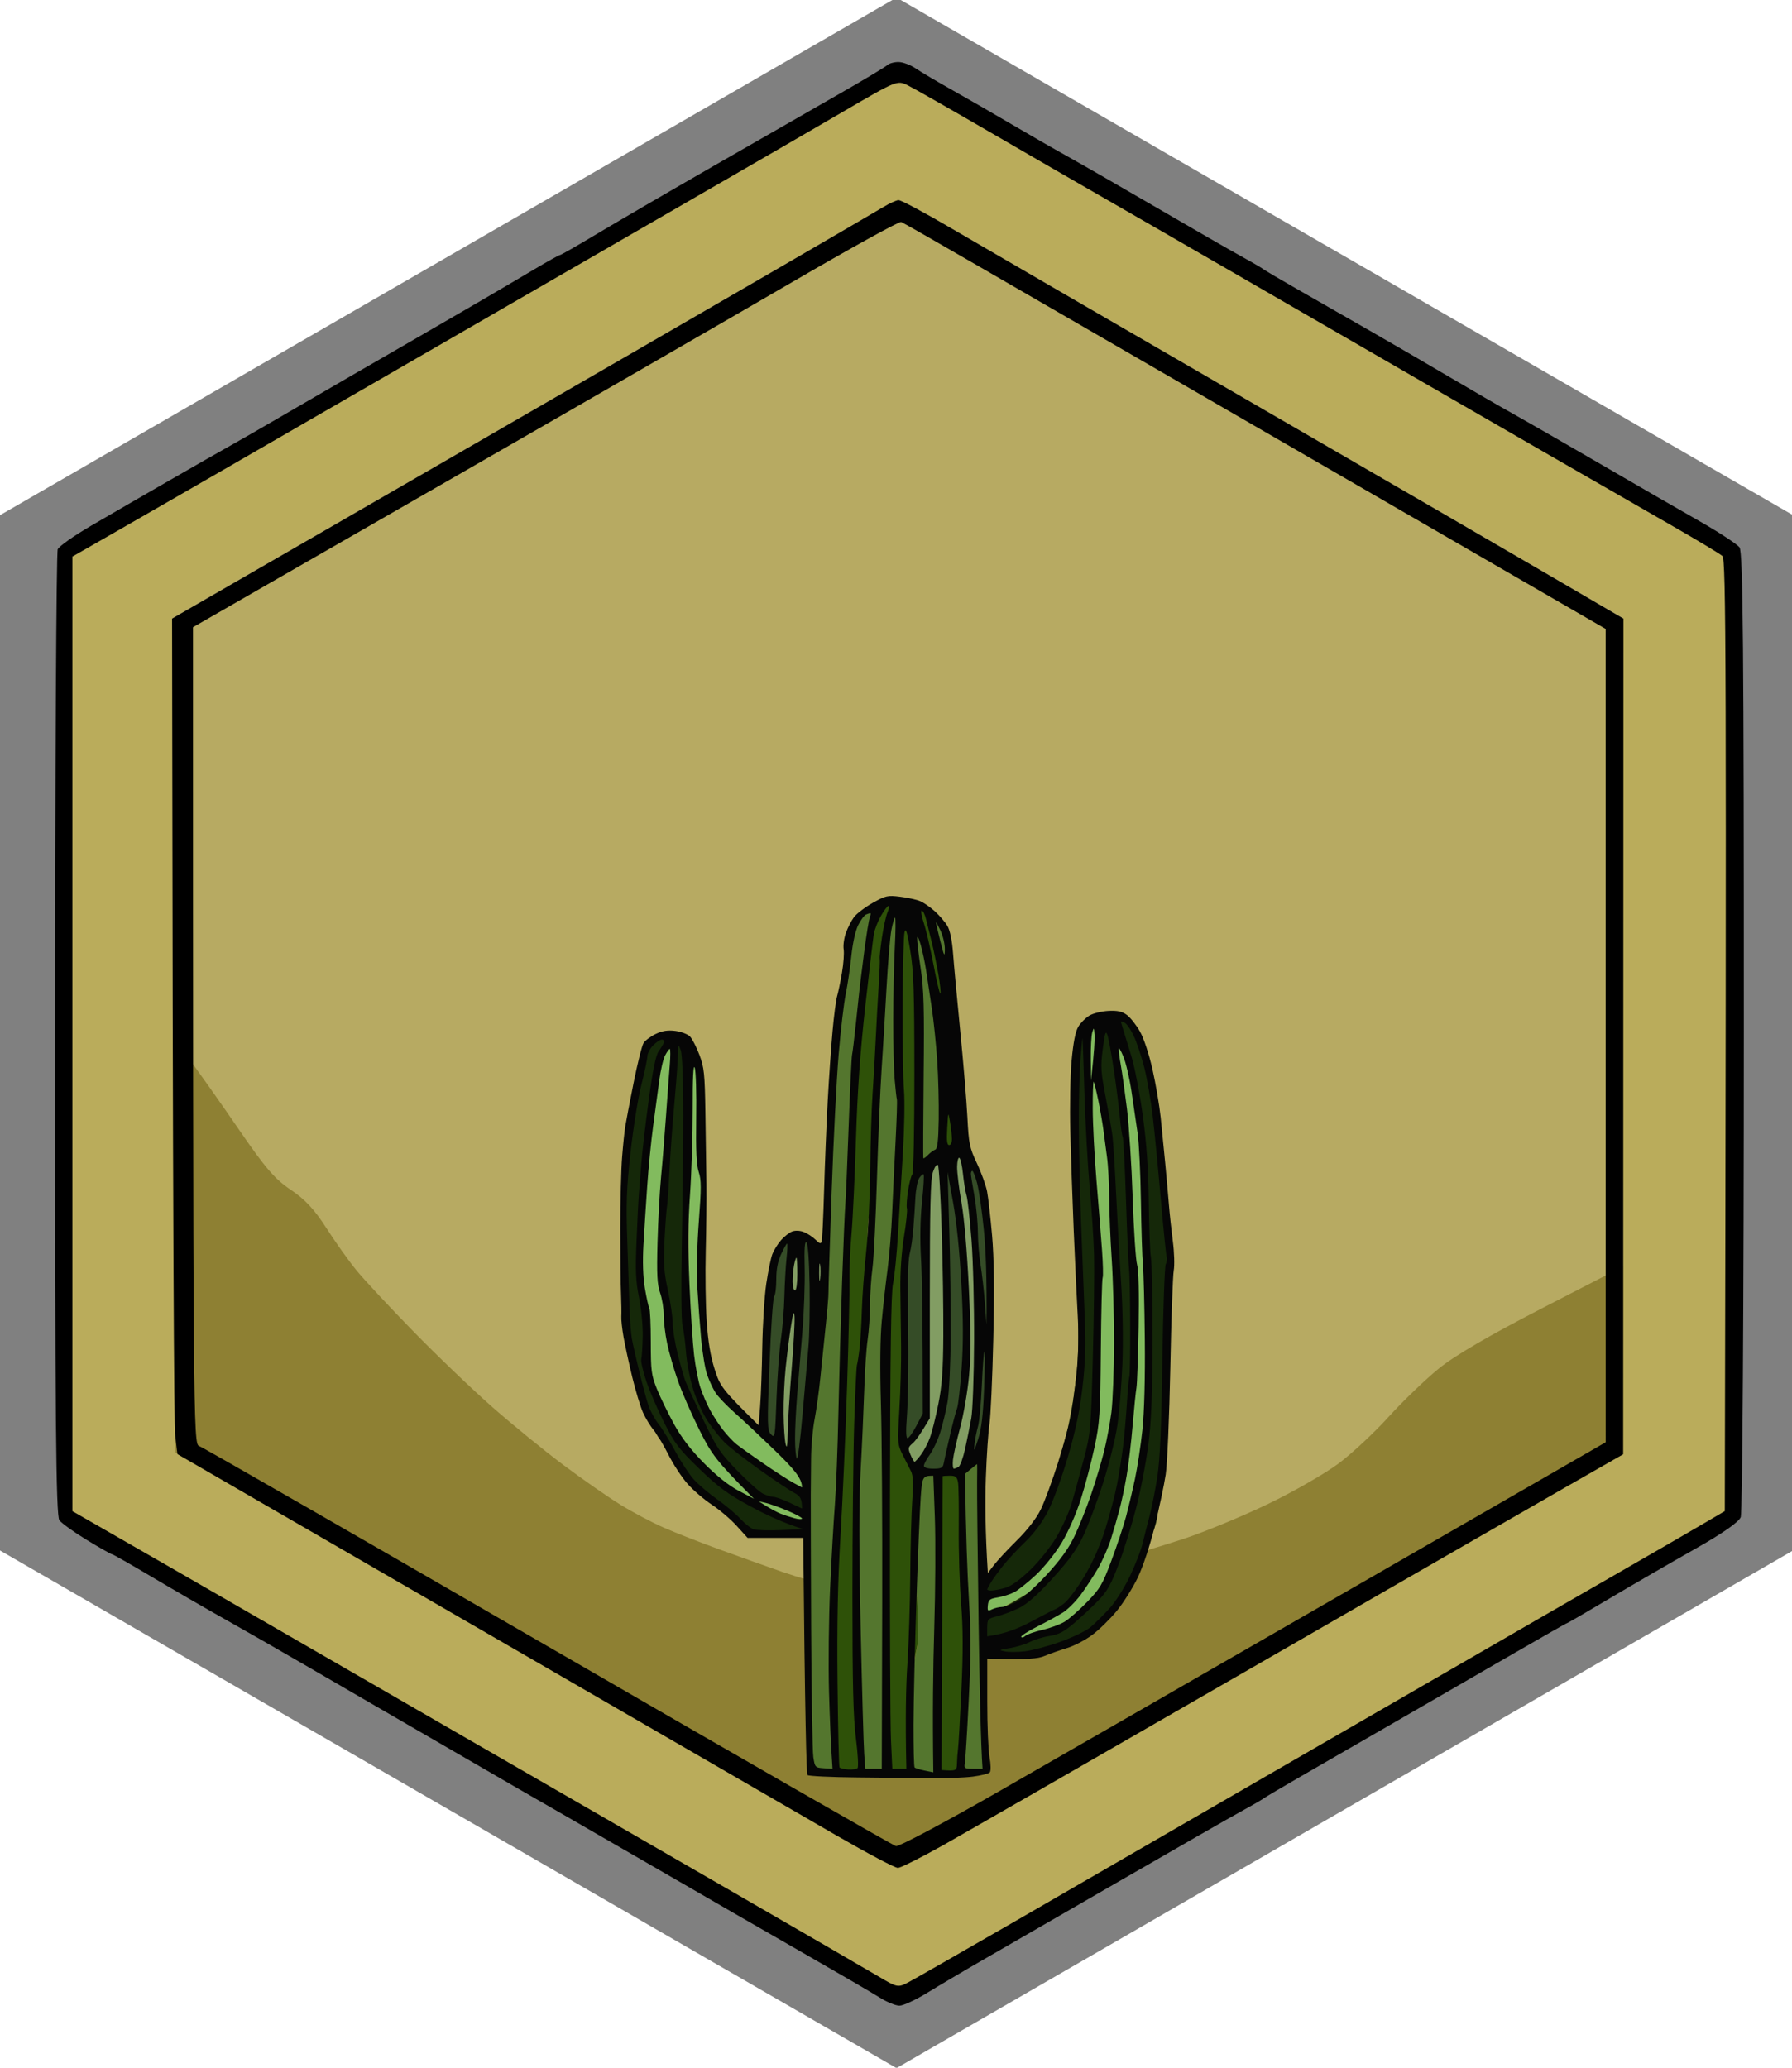 <svg xmlns="http://www.w3.org/2000/svg" viewBox="0 0 520 600" width="520" height="600">
	<style>
		tspan { white-space:pre }
		.shp0 { fill: #808080 } 
		.shp1 { fill: #000000 } 
		.shp2 { fill: #baac5b } 
		.shp3 { fill: #8e8033 } 
		.shp4 { fill: #b7aa62 } 
		.shp5 { fill: #152809 } 
		.shp6 { fill: #2e5108 } 
		.shp7 { fill: #54762e } 
		.shp8 { fill: #82bb5e } 
		.shp9 { fill: #354c27 } 
		.shp10 { fill: #829d63 } 
		.shp11 { fill: #060606 } 
	</style>
	<path id="Background" class="shp0" d="M260.16 -0.7L520.31 149.5L520.31 449.91L260.16 600.11L0 449.91L0 149.5L260.16 -0.7Z" />
	<g id="Layer 1">
		<path id="Path 0" class="shp1" d="M257.45 18.92C256.93 19.42 250.65 23.18 243.5 27.27C236.35 31.36 219.92 40.78 207 48.2C194.07 55.63 178.89 64.47 173.25 67.85C167.61 71.23 162.77 74 162.5 74C162.22 74 158.74 75.94 154.75 78.32C150.76 80.7 143 85.26 137.5 88.45C132 91.64 124.57 95.95 121 98.02C117.42 100.09 108.87 105.02 102 108.99C95.12 112.96 85.45 118.58 80.5 121.47C75.55 124.36 69.47 127.85 67 129.23C64.52 130.6 56.42 135.23 49 139.5C41.57 143.78 31.45 149.63 26.5 152.52C21.55 155.4 17.16 158.49 16.75 159.38C16.34 160.27 15.99 223.66 15.98 300.25C15.97 411.13 16.22 439.84 17.23 441.15C17.93 442.05 21.54 444.64 25.25 446.9C28.96 449.15 32.22 451 32.5 451C32.77 451 38.06 454.01 44.25 457.69C50.44 461.37 60 466.9 65.5 469.99C71 473.08 81.35 479 88.5 483.16C95.65 487.32 105.89 493.26 111.25 496.36C116.61 499.46 125.39 504.55 130.75 507.66C136.11 510.77 144.77 515.79 150 518.81C155.22 521.83 160.85 525.07 162.5 526C164.15 526.93 176.97 534.33 191 542.45C205.02 550.57 224.37 561.73 234 567.24C243.62 572.75 253.19 578.33 255.25 579.63C257.31 580.93 259.9 582 261 582C262.1 582 265.81 580.27 269.25 578.15C272.69 576.04 280.22 571.58 286 568.26C291.77 564.94 309.55 554.68 325.5 545.47C341.45 536.25 356.97 527.36 360 525.71C363.02 524.06 365.95 522.37 366.5 521.96C367.05 521.55 372 518.62 377.5 515.45C383 512.28 395.82 504.88 406 499C416.17 493.13 431.25 484.42 439.5 479.64C447.75 474.86 454.61 470.96 454.75 470.98C454.89 470.99 460.51 467.72 467.25 463.72C473.99 459.72 485.06 453.31 491.86 449.47C499.75 445.02 504.54 441.69 505.11 440.25C505.62 438.97 506.01 378.35 506.02 299.25C506.03 188.78 505.78 160.16 504.77 158.83C504.07 157.91 499 154.58 493.5 151.43C488 148.27 482.15 144.92 480.5 143.97C478.85 143.02 470.3 138.07 461.5 132.96C452.7 127.85 442.57 122.03 439 120.04C435.42 118.05 427.1 113.23 420.5 109.34C413.9 105.45 403.55 99.43 397.5 95.97C391.45 92.5 382.22 87.23 377 84.24C371.77 81.26 367.05 78.47 366.5 78.05C365.95 77.63 363.02 75.93 360 74.27C356.97 72.62 346.17 66.4 336 60.47C325.82 54.54 314.12 47.81 310 45.51C305.87 43.22 298.45 38.96 293.5 36.04C288.55 33.12 280.9 28.71 276.5 26.24C272.1 23.78 267.26 20.91 265.75 19.88C264.24 18.85 261.96 18 260.7 18C259.43 18 257.97 18.41 257.45 18.92Z" />
		<path id="Path 1" class="shp2" d="M244.92 32.25C236.44 37.2 219.15 47.22 206.5 54.51C193.85 61.81 176.52 71.82 168 76.75C159.47 81.69 140.57 92.6 126 101.01C111.42 109.42 88.25 122.81 74.5 130.75C60.75 138.7 43.09 148.87 35.26 153.35L21.02 161.5L21.02 438.5C43.09 451.15 60.75 461.32 74.5 469.26C88.25 477.2 111.42 490.58 126 498.99C140.57 507.4 156.77 516.75 162 519.76C167.22 522.78 189.05 535.38 210.5 547.76C231.95 560.15 251.97 571.75 255 573.56C260.3 576.72 260.61 576.78 263.5 575.26C265.15 574.4 279.32 566.29 295 557.25C310.67 548.2 329.12 537.53 336 533.54C342.87 529.55 362 518.5 378.5 508.98C395 499.47 417.95 486.21 429.5 479.53C441.05 472.84 458.6 462.72 468.5 457.04C478.4 451.35 489.65 444.85 493.5 442.59L500.5 438.48C501.04 188.4 500.85 162.28 499.8 161.34C499.08 160.7 492.65 156.83 485.5 152.73C478.35 148.64 462.15 139.32 449.5 132.02C436.85 124.72 420.87 115.5 414 111.53C407.12 107.56 385.3 94.94 365.5 83.5C345.7 72.05 324.77 59.98 319 56.68C313.22 53.38 299.05 45.19 287.5 38.48C275.95 31.77 265.11 25.59 263.42 24.76C260.36 23.26 260.24 23.3 244.92 32.25Z" />
	</g>
	<path id="Path 0" class="shp3" d="M250 63.95C244.77 67.1 228.8 76.44 214.5 84.69C200.2 92.94 172.52 108.93 153 120.21C133.47 131.5 102.44 149.38 84.02 159.96L50.55 179.18L50.95 421.5C72.3 433.82 98.3 448.83 122.5 462.79C146.7 476.76 170.55 490.56 175.5 493.47C180.45 496.37 196.65 505.73 211.5 514.26C226.35 522.79 243.22 532.52 249 535.89C254.77 539.25 260.17 541.99 261 541.98C261.82 541.97 277.35 533.35 295.5 522.83C313.65 512.32 341.55 496.18 357.5 486.97C373.45 477.76 399.55 462.7 415.5 453.5C431.45 444.3 450.46 433.33 457.74 429.13L470.97 421.5L471.09 179.5C421.81 150.9 389.27 132.07 367 119.2C344.72 106.33 322.45 93.44 317.5 90.55C312.55 87.66 300.17 80.54 290 74.72C279.82 68.91 269.25 62.75 266.5 61.04C263.75 59.33 261.05 57.99 260.5 58.07C259.95 58.14 255.22 60.79 250 63.95Z" />
	<path id="Path 0" class="shp4" d="M230 75.11C213.78 84.53 170.8 109.35 134.5 130.26C98.2 151.17 64.34 170.69 59.25 173.64L50 179L49.99 300.5C57.92 311.35 64.4 320.57 69.49 328C77.02 338.97 79.81 342.2 84.38 345.25C88.46 347.98 91.27 350.98 94.64 356.25C97.19 360.24 101.1 365.75 103.34 368.5C105.57 371.25 113.05 379.28 119.95 386.34C126.85 393.41 137.22 403.34 143 408.41C148.78 413.48 158 421 163.5 425.11C169 429.23 176.43 434.4 180 436.6C183.57 438.8 189.2 441.79 192.5 443.23C195.8 444.68 203 447.51 208.5 449.51C214 451.51 222.32 454.48 227 456.12C231.68 457.75 238.43 459.71 242 460.46C245.57 461.22 252.78 462.15 258 462.53C263.23 462.91 270.31 463.85 273.75 464.61C278.21 465.6 281.36 465.74 284.75 465.08C287.36 464.58 294.34 462.33 300.25 460.08C306.16 457.84 315.84 454.68 321.75 453.07C327.66 451.46 337.45 448.51 343.5 446.52C349.55 444.53 360.57 439.97 368 436.39C375.43 432.81 384.65 427.51 388.5 424.62C392.35 421.73 398.88 415.63 403 411.08C407.13 406.53 413.65 400.25 417.5 397.13C422.19 393.32 432.16 387.51 447.75 379.48L471 367.5L471 179C452.79 168.37 414.65 146.26 374.5 123.01C334.35 99.76 292.73 75.63 282 69.39C271.27 63.14 261.82 58.02 261 58.01C260.18 57.99 246.22 65.69 230 75.11Z" />
	<path id="Path 0" fill-rule="evenodd" class="shp1" d="M260.75 58.08C261.44 58.04 268.41 61.76 276.25 66.37C284.09 70.97 322 92.96 360.5 115.25C399 137.53 439.63 161.11 471.08 179.5L471 422L453.75 431.86C444.26 437.29 402.52 461.31 361 485.25C319.47 509.19 280.21 531.75 273.75 535.39C267.29 539.02 261.32 542 260.5 542C259.67 542 251.69 537.78 242.75 532.62C233.81 527.46 187.12 500.45 51.5 421.96L50.85 416.73C50.49 413.85 50.14 359.3 49.93 179.5L121.72 138.07C161.2 115.29 207 88.81 223.5 79.22C240 69.64 254.85 60.98 256.5 59.98C258.15 58.98 260.06 58.13 260.75 58.08ZM127.75 140.78L56 182C56 412.47 56.1 419.03 57.75 419.58C58.71 419.9 104.27 446.08 159 477.75C213.72 509.42 259.17 535.5 260 535.7C260.82 535.89 273.9 528.95 289.05 520.28C304.21 511.6 350.21 485.15 391.27 461.5L465.94 418.5L465.93 182.5C344.7 112.39 298.92 85.91 286 78.42C273.07 70.92 262.05 64.62 261.5 64.41C260.95 64.19 246.77 72.02 230 81.79C213.22 91.56 167.21 118.11 127.75 140.78Z" />
	<g id="Layer 2 copy 4">
		<path id="Path 0" class="shp5" d="M259.32 261.81C259.29 262.4 259.65 262.9 260.12 262.93C260.59 262.96 261.5 263.11 262.16 263.27C262.99 263.47 263.3 263.2 263.17 262.37C263.07 261.64 262.29 261.09 261.18 260.96C259.91 260.81 259.35 261.07 259.32 261.81Z" />
		<path id="Path 1" class="shp6" d="M254.89 264.07C253.96 265.47 252.87 268.15 252.46 270.02C252.05 271.89 250.79 281.39 249.67 291.12C248.18 304.11 247.47 314.4 246.99 329.9C246.63 341.5 246.18 351.45 245.99 352.01C245.8 352.57 245.49 358.39 245.32 364.94C245.15 371.49 244.7 385.11 244.34 395.22C243.97 405.32 243.5 418.49 243.29 424.47C243.08 430.46 242.62 440.72 242.28 447.27C241.93 453.82 241.48 464.07 241.26 470.06C241.05 476.05 241.11 488.24 241.4 497.16C241.88 512.27 242.01 513.44 243.28 514.35C244.03 514.89 245.56 515.32 246.68 515.31C247.8 515.3 249.03 515.06 249.4 514.79C249.78 514.51 250.16 513.91 250.25 513.44C250.35 512.97 250.12 512.59 249.74 512.59C249.37 512.59 249.09 511.29 249.13 509.7C249.19 507.17 249.27 507.02 249.79 508.5C250.24 509.81 250.3 509.57 250.02 507.48C249.82 505.99 249.42 492.82 249.12 478.23C248.82 463.63 248.67 446.18 248.79 439.44C248.9 432.71 249.31 419.54 249.7 410.19C250.08 400.83 250.7 391.19 251.08 388.75C251.45 386.32 251.77 381.73 251.79 378.55C251.81 375.37 252.11 370.62 252.44 368C252.83 365.05 252.82 363.17 252.42 363.07C252.07 362.97 251.78 361.14 251.78 358.99C251.77 356.83 252 353.64 252.29 351.89C252.57 350.14 252.96 348.81 253.14 348.94C253.33 349.06 253.79 341.62 254.16 332.39C254.54 323.16 254.77 312.17 254.67 307.96C254.56 303.02 254.75 300.42 255.18 300.64C255.59 300.85 255.87 299.56 255.87 297.41C255.87 295.44 256.32 288.02 256.87 280.91C257.47 273.16 258.28 267.03 258.88 265.6C259.68 263.73 259.72 263.03 259.07 262.36C258.62 261.88 257.87 261.5 257.4 261.51C256.94 261.51 255.81 262.67 254.89 264.07ZM266.38 263.56C265.97 264 266.13 265.8 266.84 268.5C267.45 270.83 268.74 277.34 269.72 282.95C270.7 288.56 271.97 299.43 272.55 307.1C273.23 316.1 273.41 322.93 273.07 326.33C272.66 330.39 272.73 331.61 273.39 331.61C273.85 331.6 274.16 331.98 274.07 332.45C273.97 332.95 274.6 333.3 275.6 333.3C277.23 333.3 277.3 333.13 277.25 329.22C277.22 326.97 276.83 319.01 276.38 311.53C275.93 304.04 275.24 294.7 274.86 290.77C274.48 286.85 273.4 280.11 272.47 275.81C271.54 271.5 270.26 266.93 269.62 265.64C268.98 264.35 268.13 263.2 267.74 263.08C267.35 262.96 266.73 263.17 266.38 263.56Z" />
		<path id="Path 2" class="shp7" d="M249.56 265.43C248.58 266.46 247.3 268.45 246.72 269.85C246.13 271.26 245.66 274.01 245.67 275.98C245.67 277.94 245.04 282.61 244.26 286.35C243.48 290.09 242.56 296.07 242.22 299.62C241.88 303.18 241.16 314.96 240.61 325.82C240.07 336.67 239.44 351.98 239.22 359.84C239.01 367.69 238.51 378.26 238.12 383.31C237.73 388.36 236.96 396.48 236.42 401.34C235.88 406.21 235.11 411.26 234.71 412.57C234.23 414.16 234.01 430.53 234.06 461.9C234.11 489.64 234.41 509.89 234.8 511.4C235.25 513.16 235.93 514.08 236.98 514.36C237.83 514.59 239.36 514.59 240.39 514.36C242 514.01 242.21 513.69 241.89 512.08C241.69 511.05 241.48 499.18 241.42 485.71C241.36 472.03 241.69 455.21 242.17 447.61C242.65 440.12 243.01 432.32 242.98 430.26C242.95 428.2 243.23 419.93 243.6 411.89C243.96 403.84 244.44 391.29 244.65 383.99C244.86 376.69 245.17 367.05 245.34 362.56C245.51 358.07 245.82 353.32 246.02 352.01C246.23 350.7 246.67 340.6 247 329.56C247.38 316.5 248.18 304.14 249.29 294.18C250.22 285.76 251 278.41 251.01 277.85C251.02 277.29 251.47 274.68 252 272.06C252.53 269.44 253.3 266.69 253.72 265.94C254.13 265.19 254.25 264.34 253.98 264.05C253.71 263.76 253 263.53 252.42 263.54C251.83 263.55 250.55 264.4 249.56 265.43ZM259.2 265.61C258.65 266.81 258 270.28 257.74 273.33C257.48 276.37 256.96 281.93 256.59 285.67C256.22 289.41 255.9 294.85 255.89 297.75C255.88 300.65 255.64 303.02 255.35 303.02C255.07 303.03 254.75 308.15 254.63 314.42C254.51 320.69 254.26 330.87 254.07 337.04C253.85 344.22 253.37 349.25 252.75 350.99C252.18 352.59 251.85 355.61 251.95 358.3C252.05 360.83 252.35 362.89 252.63 362.9C252.91 362.9 252.96 364.51 252.73 366.47C252.51 368.43 252.21 372.19 252.08 374.81C251.95 377.42 251.72 382.02 251.57 385.01C251.42 388 251.1 390.84 250.86 391.3C250.62 391.77 250.05 400.81 249.59 411.38C249.11 422.27 248.84 444.31 248.96 462.24C249.08 479.64 249.27 495.87 249.4 498.3C249.52 500.73 249.79 504.41 250.01 506.46C250.3 509.26 250.23 509.78 249.74 508.5C249.22 507.13 249.17 507.33 249.49 509.53C249.71 511.02 249.97 512.71 250.06 513.27C250.15 513.83 251.12 514.55 252.2 514.87C253.37 515.22 254.71 515.19 255.53 514.8C256.76 514.2 256.87 513.56 256.7 508.09C256.59 504.76 256.51 501.58 256.51 501.02C256.51 500.46 256.47 480.56 256.42 456.79C256.37 433.03 256.29 409 256.23 403.38C256.17 397.77 256.39 389.2 256.71 384.33C257.02 379.47 257.44 374.11 257.64 372.42C257.83 370.74 258.27 366.91 258.61 363.92C258.95 360.92 259.55 352.5 259.94 345.21C260.33 337.91 260.67 329.03 260.7 325.48C260.74 321.92 260.54 312.12 260.27 303.7C260 295.28 260.03 283.19 260.34 276.83C260.74 268.76 261.04 266.19 261.35 268.32L261.78 271.38C261.91 267.16 261.55 265.38 261.07 264.69C260.25 263.52 260.12 263.58 259.2 265.61Z" />
		<path id="Path 3" class="shp6" d="M260.99 266.06C260.83 266.69 260.62 277.33 260.52 289.71C260.42 302.08 260.42 316.8 260.54 322.41C260.65 328.03 260.4 338.44 259.99 345.55C259.58 352.66 258.93 361.38 258.54 364.94C258.15 368.49 257.53 374.01 257.15 377.19C256.78 380.37 256.48 389.71 256.5 397.94C256.52 406.17 256.61 435.51 256.71 463.14C256.88 512.49 256.91 513.39 258.25 514.35C259 514.89 260.22 515.32 260.97 515.31C261.72 515.3 262.73 515.06 263.21 514.79C263.89 514.41 264.15 510.71 264.31 499.32C264.47 488.11 264.81 483.24 265.66 479.93C266.66 476.06 266.71 474 266.12 463.6C265.65 455.42 265.66 448.28 266.16 440.8C266.55 434.82 266.71 429 266.5 427.88C266.29 426.75 265.43 424.92 264.59 423.79C263.74 422.67 262.58 420.2 262.01 418.31C261.22 415.69 261.09 413.56 261.48 409.46C261.77 406.49 262.07 398.47 262.16 391.65C262.25 384.82 262.1 379.23 261.82 379.23C261.54 379.23 261.45 376.4 261.62 372.93C261.79 369.47 261.94 365.95 261.96 365.11C261.98 364.27 262.3 363.58 262.67 363.58C263.04 363.58 263.2 362.97 263.01 362.22C262.82 361.47 263.02 360.17 263.45 359.33C263.88 358.48 263.96 357.72 263.62 357.62C263.28 357.53 263.14 356 263.29 354.22C263.53 351.48 263.65 351.25 264.1 352.69C264.45 353.83 264.61 352.83 264.57 349.63C264.54 347.01 264.86 344.03 265.29 343C265.72 341.97 265.84 341.12 265.56 341.11C265.28 341.11 265.51 340.81 266.07 340.46C266.94 339.91 267.13 336.04 267.33 314.1C267.55 289.03 267.51 288.12 265.76 277.17C264.78 270.99 263.83 265.71 263.66 265.43C263.49 265.15 262.88 264.92 262.31 264.92C261.74 264.92 261.15 265.43 260.99 266.06Z" />
		<path id="Path 4" fill-rule="evenodd" class="shp7" d="M264.98 264.92C265.8 264.92 266.4 266.41 267.4 270.87C268.13 274.15 269.35 280.5 270.11 284.99C270.87 289.48 271.96 299.43 272.55 307.1C273.14 314.8 273.42 323.34 273.18 326.16C272.85 330.07 272.97 331.37 273.67 331.73C274.32 332.07 273.71 332.99 271.51 334.98C269.83 336.51 268.15 337.65 267.77 337.52C267.33 337.36 267.14 327.62 267.24 309.77C267.32 294.15 267.12 281.98 266.77 281.59C266.43 281.22 266.04 279.23 265.89 277.17C265.74 275.11 265.45 273.12 265.24 272.74C265.04 272.37 264.64 270.46 264.37 268.49C263.96 265.46 264.05 264.92 264.98 264.92ZM272.23 266.96C272.58 266.96 273.34 267.65 273.9 268.49C274.46 269.33 275.38 273.08 275.93 276.83C276.48 280.57 277.41 289.75 277.99 297.24C278.56 304.72 279.35 315.44 279.74 321.05C280.13 326.67 280.28 331.64 280.07 332.11C279.85 332.58 279.22 332.96 278.66 332.96C277.88 332.96 277.61 332.02 277.51 329.05C277.44 326.9 277.26 324.22 277.11 323.09C276.96 321.97 276.69 317.99 276.52 314.25C276.34 310.51 276.08 305.45 275.94 303.02C275.79 300.59 275.33 295.23 274.92 291.12C274.5 287 273.41 280.19 272.5 275.98C271.58 271.77 271 268.02 271.21 267.64C271.41 267.27 271.87 266.96 272.23 266.96ZM266.58 296.56C266.7 300.3 266.7 306.27 266.58 309.83C266.46 313.38 266.36 310.32 266.36 303.02C266.36 295.72 266.46 292.82 266.58 296.56Z" />
		<path id="Path 5" class="shp5" d="M323.45 296.73C323.98 297.76 325.22 301.36 326.21 304.72C327.2 308.09 328.64 314.67 329.41 319.35C330.38 325.21 331.03 333.68 331.49 346.57C331.86 356.86 332.27 367.88 332.42 371.06C332.56 374.24 332.71 383.58 332.74 391.82C332.78 400.05 332.49 410 332.1 413.93C331.7 417.86 331.06 423.22 330.66 425.84C330.26 428.46 329.31 432.89 328.54 435.7C327.78 438.51 326.38 443.41 325.44 446.59C324.51 449.77 322.74 454.51 321.52 457.13C320.3 459.75 318.27 462.9 317.01 464.14C315.75 465.37 313.34 467.56 311.66 469C309.71 470.67 307.11 472.05 304.51 472.8C302.27 473.45 299.36 474.51 298.05 475.15C296.74 475.8 293.98 476.49 291.93 476.69C288.64 477 288.43 476.96 290.23 476.29C291.35 475.88 296.09 473.65 300.77 471.35C308.29 467.64 309.6 466.73 312.06 463.5C313.6 461.5 315.94 458.02 317.27 455.77C318.59 453.53 320.66 448.63 321.85 444.89C323.05 441.14 324.6 435.48 325.3 432.3C326 429.12 327.02 422.69 327.57 418.01C328.13 413.33 328.95 404.61 329.39 398.62C329.92 391.52 330.03 382.29 329.72 372.08C329.45 363.48 329.06 356.13 328.85 355.75C328.63 355.38 328.21 349.1 327.91 341.81C327.56 333.34 326.64 323.61 325.35 314.93C324.25 307.44 323.01 300.48 322.6 299.45C322.2 298.42 321.41 297.58 320.84 297.58C320.28 297.58 319.83 297.2 319.84 296.73C319.85 296.26 319.71 296.03 319.54 296.22C319.36 296.41 318.87 299.62 318.46 303.36C317.78 309.61 317.86 310.92 319.43 319.35C320.37 324.4 321.45 333.59 321.83 339.76C322.21 345.94 322.84 356.96 323.22 364.26C323.61 371.56 323.92 382.96 323.91 389.6C323.91 396.25 323.59 404.67 323.2 408.32C322.81 411.96 321.7 418.16 320.72 422.09C319.74 426.02 317.95 431.99 316.74 435.36C315.54 438.73 313.56 443.48 312.34 445.91C311.13 448.34 308.54 452.32 306.58 454.75C304.63 457.19 301.83 459.96 300.37 460.93C298.91 461.89 296.18 463.59 294.31 464.7C292.44 465.8 289.83 467.14 288.52 467.67C287.21 468.19 285.92 468.95 285.64 469.34C285.37 469.74 285.14 471.52 285.13 473.29C285.13 475.07 285.35 476.53 285.63 476.53C285.91 476.53 286.14 477.42 286.14 478.5L286.14 480.47C296.71 481.34 297.53 481.21 305.53 478.62C313.42 476.08 314.4 475.56 318.95 471.61C321.65 469.26 324.58 466.27 325.45 464.96C326.32 463.65 327.69 461.35 328.48 459.86C329.28 458.36 330.72 455.07 331.68 452.54C332.64 450.02 333.43 447.64 333.43 447.27C333.43 446.89 333.95 445.59 334.58 444.38C335.21 443.16 335.79 440.94 335.88 439.44C335.97 437.95 336.53 433.81 337.14 430.26C337.89 425.83 338.43 416.28 338.84 399.98C339.17 386.88 339.66 373.56 339.92 370.38C340.2 367.03 340.09 362.17 339.65 358.82C339.24 355.63 338.14 344.92 337.21 335C336.29 325.08 334.95 314.52 334.25 311.53C333.54 308.53 332.14 304.25 331.12 302C330.1 299.76 328.6 297.22 327.78 296.37C326.91 295.47 325.49 294.83 324.39 294.84C322.54 294.86 322.51 294.91 323.45 296.73Z" />
		<path id="Path 6" class="shp8" d="M316.38 297.1C315.72 297.77 315.61 300.19 315.89 307.13C316.1 312.17 316.46 318.89 316.68 322.07C316.91 325.25 317.25 331.38 317.45 335.68C317.65 339.99 317.94 345.04 318.09 346.91C318.25 348.78 318.58 353.22 318.83 356.77C319.07 360.33 319.25 372.42 319.22 383.65C319.19 394.88 319 405.29 318.81 406.78C318.61 408.28 318.32 411.04 318.15 412.91C317.98 414.78 317.06 419.3 316.11 422.94C315.16 426.59 314.53 429.88 314.72 430.26C314.91 430.63 314.75 430.94 314.38 430.94C314.01 430.94 313.32 432.55 312.86 434.51C312.39 436.48 312.01 438.43 312.01 438.85C312 439.27 311.77 439.5 311.49 439.36C311.21 439.22 310.8 439.95 310.59 440.97C310.38 442 308.77 445.13 307.02 447.92C305.15 450.89 301.93 454.69 299.21 457.1C296.67 459.37 294.22 461.34 293.77 461.48C293.32 461.63 292.18 462.06 291.25 462.43C290.31 462.81 288.7 463.07 287.67 463.02C285.93 462.92 285.8 463.1 285.8 465.64C285.8 467.37 286.11 468.35 286.65 468.34C287.12 468.34 290.11 466.91 293.29 465.17C296.47 463.43 300.11 461.22 301.37 460.25C302.64 459.29 304.86 456.96 306.3 455.09C307.74 453.22 309.16 451.37 309.44 450.99C309.73 450.6 311.26 447.69 312.85 444.52C314.44 441.36 315.74 438.38 315.74 437.91C315.74 437.44 316.24 436.07 316.85 434.85C317.46 433.63 318.55 430.34 319.27 427.54C320 424.73 320.74 421.82 320.92 421.07C321.11 420.32 321.42 418.95 321.62 418.01C321.82 417.08 322.09 415.54 322.2 414.61C322.32 413.67 322.67 411.07 322.98 408.83C323.29 406.58 323.55 397.24 323.55 388.07C323.55 378.9 323.31 366.35 323.02 360.18C322.74 354 322.04 343.13 321.48 336.02C320.91 328.91 320.16 322.79 319.8 322.41C319.45 322.04 319.29 321.58 319.47 321.39C319.64 321.21 319.31 318.6 318.75 315.61C317.92 311.27 317.85 308.85 318.39 303.7C318.77 300.15 318.93 297.01 318.77 296.73C318.6 296.45 318.19 296.22 317.86 296.22C317.53 296.22 316.86 296.61 316.38 297.1Z" />
		<path id="Path 7" class="shp5" d="M312.94 299.79C312.51 300.63 311.85 304.69 311.49 308.81C311.13 312.98 311.03 323.06 311.29 331.6C311.53 340.02 311.85 350.74 311.99 355.41C312.12 360.09 312.46 370.04 312.73 377.53C313.06 386.77 312.96 393.64 312.4 398.96C311.94 403.26 310.85 410 309.97 413.93C309.08 417.86 307.23 424.44 305.85 428.56C304.47 432.67 302.53 437.66 301.55 439.63C300.56 441.61 298.1 444.82 296.07 446.78C294.05 448.73 290.74 452.47 288.73 455.09C286.5 457.98 285.14 460.39 285.27 461.22C285.41 462.17 286.08 462.64 287.51 462.77C288.63 462.88 290.67 462.58 292.05 462.09C293.42 461.61 296.62 459.38 299.15 457.13C301.68 454.89 305.13 450.91 306.81 448.29C308.49 445.67 310.71 441.08 311.74 438.08C312.78 435.09 314.55 428.97 315.68 424.47C316.81 419.98 318.06 413.48 318.44 410.02C318.83 406.55 319.16 394.15 319.17 382.46C319.19 370.77 318.87 357.37 318.47 352.69C318.08 348.01 317.46 339.59 317.1 333.98C316.74 328.37 316.27 318.26 316.05 311.53C315.83 304.79 315.52 299.05 315.36 298.77C315.19 298.49 314.76 298.26 314.4 298.26C314.04 298.26 313.38 298.95 312.94 299.79ZM191.85 300.14C191.32 300.32 190.03 301.27 188.98 302.26C187.92 303.25 186.64 305.55 186.09 307.44C185.55 309.32 184.65 312.99 184.09 315.61C183.53 318.23 182.48 325.42 181.75 331.6C180.93 338.57 180.4 347.73 180.35 355.75C180.3 362.86 180.41 372.2 180.58 376.51C180.75 380.81 181.39 386.63 182.01 389.43C182.62 392.24 183.39 396.07 183.72 397.94C184.04 399.81 184.83 402.87 185.48 404.74C186.12 406.61 187.67 410.36 188.93 413.08C190.19 415.79 191.53 418.01 191.91 418.01C192.28 418.01 193.42 419.77 194.44 421.92C195.57 424.31 198.29 427.91 201.41 431.16C204.23 434.09 207.88 437.31 209.53 438.31C211.18 439.31 213.09 440.97 213.78 442C214.48 443.02 216.34 444.35 217.93 444.94C220 445.71 222.59 445.95 227.06 445.79C230.49 445.67 233.5 445.41 233.74 445.23C233.98 445.04 234.01 444.2 233.8 443.36C233.55 442.38 232.73 441.68 231.54 441.44C230.51 441.22 228.44 440.55 226.95 439.95C225.45 439.35 221.32 437.23 217.76 435.25C214.21 433.26 209.78 430.49 207.93 429.08C206.08 427.67 202.76 424.37 200.56 421.75C198.36 419.13 195.49 414.69 194.18 411.89C192.87 409.08 190.87 404.49 189.74 401.68C187.73 396.67 187.7 396.43 188.13 388.07C188.38 383.11 188.3 379.28 187.93 378.89C187.58 378.51 186.93 375.45 186.48 372.08C185.86 367.36 185.85 363.32 186.47 354.39C186.91 348.03 187.85 337.47 188.56 330.92C189.26 324.37 190.16 316.87 190.56 314.25C190.95 311.63 191.64 308.31 192.1 306.87C192.56 305.42 193.47 303.74 194.14 303.12C195.17 302.17 195.35 302.15 195.33 303.02C195.32 303.58 194.86 310.01 194.3 317.31C193.75 324.61 192.83 336.86 192.26 344.53C191.7 352.2 191.23 361.23 191.24 364.6C191.24 367.97 191.69 372.41 192.24 374.46C192.79 376.52 193.29 379.89 193.34 381.95C193.4 384.01 194.35 389.37 195.45 393.86C196.94 399.89 198.7 404.59 202.21 411.89C206.81 421.43 207.18 421.96 213.55 428.22C219.87 434.41 220.4 434.77 226.44 436.89C229.9 438.11 233.04 438.95 233.41 438.76C233.79 438.58 234.09 437.35 234.09 436.04C234.09 433.94 233.71 433.42 230.86 431.63C229.08 430.52 225.39 427.99 222.66 426.02C219.93 424.05 217.33 422.31 216.88 422.15C216.43 421.99 214.58 420.46 212.77 418.75C210.96 417.03 208.37 413.64 207.02 411.21C205.66 408.77 203.87 404.79 203.04 402.36C202.2 399.93 201.15 395.18 200.69 391.82C200.24 388.45 199.73 378.8 199.56 370.38C199.4 361.96 199.61 346.35 200.04 335.68C200.61 321.53 200.62 314.63 200.08 310.17C199.67 306.8 199.27 303.49 199.19 302.81C199.11 302.13 198.52 301.27 197.86 300.9C197.21 300.52 196.14 300.31 195.48 300.41C194.83 300.52 193.96 300.43 193.55 300.21C193.14 299.99 192.38 299.96 191.85 300.14Z" />
		<path id="Path 8" class="shp8" d="M323.23 300.47C323.23 300.56 323.99 305.85 324.93 312.21C325.87 318.57 326.79 324.69 326.97 325.82C327.15 326.94 327.46 329.69 327.66 331.94C327.86 334.18 328.15 340 328.29 344.87C328.44 349.73 328.88 357.39 329.27 361.88C329.67 366.37 329.85 377.24 329.69 386.03C329.53 394.83 329.24 403.71 329.05 405.76C328.86 407.82 328.56 411.04 328.39 412.91C328.21 414.78 327.61 419.22 327.06 422.77C326.5 426.33 325.59 431.23 325.03 433.66C324.47 436.09 323.03 441.14 321.84 444.89C320.52 449.05 318.37 453.8 316.3 457.13C314.44 460.13 312.28 463.5 311.48 464.62C310.69 465.74 308.49 467.51 306.6 468.55C304.7 469.6 301.08 471.43 298.54 472.64C296 473.84 293.93 475.21 293.95 475.68C293.96 476.14 294.27 476.53 294.65 476.53C295.02 476.53 296.63 475.85 298.22 475.03C299.81 474.21 301.42 473.48 301.79 473.41C302.17 473.34 303.85 472.9 305.53 472.43C307.22 471.96 309.52 470.69 310.64 469.59C311.76 468.5 313.44 467.19 314.38 466.69C315.32 466.18 316.72 464.9 317.51 463.83C318.29 462.77 319.5 460.83 320.2 459.52C320.9 458.21 321.56 456.9 321.67 456.62C321.78 456.34 321.9 455.88 321.95 455.6C321.99 455.32 321.99 454.86 321.95 454.58C321.9 454.3 322.17 454.07 322.55 454.07C322.92 454.07 323.84 452.16 324.59 449.82C325.34 447.48 325.95 444.95 325.93 444.21C325.92 443.46 326.15 442.59 326.44 442.27C326.73 441.95 327.03 441.19 327.1 440.57C327.18 439.95 327.46 438.68 327.73 437.74C328 436.81 328.32 435.81 328.44 435.53C328.57 435.25 328.72 434.79 328.77 434.51C328.83 434.23 328.94 433.69 329.01 433.32C329.08 432.95 329.32 432.18 329.53 431.62C329.75 431.06 330.1 429.07 330.31 427.2C330.53 425.33 330.87 422.42 331.07 420.73C331.27 419.05 331.6 416.75 331.79 415.63C331.99 414.51 332.26 403.02 332.39 390.11C332.52 377.2 332.37 364.5 332.05 361.88C331.73 359.26 331.31 350.99 331.12 343.51C330.92 336.02 330.6 328.52 330.4 326.84C330.2 325.15 329.55 320.71 328.96 316.97C328.37 313.23 327.63 309.71 327.32 309.15C327.01 308.58 326.73 307.9 326.69 307.61C326.66 307.33 326.38 305.57 326.09 303.7C325.68 301.16 325.26 300.3 324.39 300.3C323.75 300.3 323.23 300.38 323.23 300.47ZM192.97 304.55C192.83 305.02 192.37 306.48 191.95 307.79C191.53 309.09 191 311.7 190.77 313.57C190.54 315.44 190.3 317.43 190.23 317.99C190.17 318.55 189.92 319.78 189.67 320.71C189.43 321.65 189.07 324.71 188.88 327.52C188.69 330.32 188.4 333.54 188.24 334.66C188.08 335.78 187.78 338.69 187.57 341.12C187.37 343.56 186.99 348.3 186.73 351.67C186.47 355.04 186.3 361.16 186.34 365.28C186.4 369.65 186.88 374.46 187.51 376.85C188.35 380.03 188.49 382.65 188.14 388.75L187.69 396.58C191.55 406.07 193.25 409.74 193.97 410.87C194.68 411.99 195.27 413.37 195.26 413.93C195.26 414.49 196.8 417.02 198.69 419.54C200.95 422.57 202.4 423.96 202.96 423.62C203.46 423.32 203.61 423.39 203.32 423.79C203.06 424.17 203.83 425.43 205.03 426.59C206.23 427.76 208.21 429.29 209.44 429.99C210.66 430.7 211.65 431.51 211.65 431.79C211.64 432.07 212.02 432.29 212.49 432.29C212.96 432.28 214.3 432.97 215.47 433.82C216.65 434.67 219.25 436.18 221.26 437.18C223.26 438.18 225.83 439.37 226.95 439.84C228.07 440.31 229.3 440.75 229.67 440.83C230.04 440.9 231.04 441.15 231.88 441.39C233.1 441.74 233.41 441.55 233.41 440.46C233.41 439.39 232.58 438.86 229.5 437.97C227.35 437.35 224.82 436.43 223.89 435.93C222.95 435.44 221.8 435.03 221.33 435.03C220.87 435.02 217.35 431.88 213.51 428.05C207.05 421.58 206.26 420.5 202.79 413.25C200.74 408.94 198.8 405.27 198.48 405.08C198.17 404.9 197.94 404.51 197.97 404.23C198 403.95 197.8 402.8 197.52 401.67C197.24 400.53 196.86 399.61 196.67 399.62C196.48 399.63 196.26 398.64 196.17 397.43C196.09 396.21 195.7 395.14 195.32 395.05C194.94 394.95 194.78 394.57 194.97 394.2C195.16 393.82 194.89 391.6 194.37 389.26C193.85 386.92 193.38 383.48 193.32 381.61C193.27 379.74 192.78 376.52 192.23 374.46C191.69 372.41 191.24 367.97 191.23 364.6C191.23 361.23 191.51 354.65 191.86 349.97C192.22 345.29 192.68 338.86 192.89 335.68C193.1 332.5 193.58 325.76 193.96 320.71C194.33 315.66 194.72 309.77 194.83 307.61C194.97 304.74 194.79 303.7 194.13 303.7C193.64 303.7 193.12 304.09 192.97 304.55ZM200.12 323.6C199.96 333.8 199.83 351.79 199.84 363.58C199.85 375.37 200.09 386.54 200.37 388.41C200.65 390.28 201.31 394.26 201.84 397.26C202.45 400.79 203.79 404.73 205.63 408.49C207.49 412.28 209.77 415.6 212.27 418.15C214.35 420.29 216.37 422.04 216.74 422.05C217.12 422.06 219.57 423.69 222.19 425.69C224.8 427.68 228.24 430.06 229.83 430.97C231.41 431.89 232.84 432.49 233 432.3C233.17 432.11 233.51 431.04 233.76 429.92C234.19 427.99 233.73 427.42 225.48 419.71C220.67 415.22 214.88 409.71 212.61 407.46C209.53 404.42 208.09 402.34 206.95 399.3C205.78 396.16 205.18 392.06 204.35 381.61C203.41 369.81 203.38 366.46 204.15 356.43C204.72 349.1 204.83 343.75 204.45 341.81C204.12 340.12 203.93 333.08 204.03 326.16C204.19 315.61 204.02 312.92 203 309.55C202.32 307.33 201.47 305.42 201.09 305.29C200.65 305.15 200.31 311.67 200.12 323.6Z" />
		<path id="Path 9" class="shp9" d="M273.36 334.49C273.2 334.96 273.37 344.07 273.75 354.73C274.13 365.4 274.42 379.79 274.39 386.71C274.35 395.09 273.96 401.46 273.21 405.76C272.6 409.32 271.49 414.06 270.75 416.31C270.01 418.56 268.8 421.23 268.08 422.26C267.35 423.29 266.75 424.75 266.75 425.5C266.75 426.24 267.21 427.01 267.77 427.2C268.33 427.38 269.79 427.53 271 427.53C272.22 427.52 273.59 427.29 274.04 427.02C274.49 426.74 275.5 424.07 276.27 421.07C277.04 418.08 278.3 412.72 279.07 409.17C279.93 405.17 280.61 398.81 280.85 392.5C281.07 386.87 280.86 376.49 280.39 369.36C279.92 362.25 278.96 353.07 278.25 348.95C277.55 344.83 276.96 340.16 276.96 338.57C276.96 336.98 276.8 335.22 276.62 334.66C276.43 334.1 275.69 333.64 274.97 333.64C274.26 333.64 273.53 334.02 273.36 334.49Z" />
		<path id="Path 10" class="shp10" d="M276.8 337.21C276.9 338.8 277.59 344.39 278.32 349.63C279.05 354.87 279.91 361.3 280.24 363.92C280.56 366.54 280.78 376.34 280.72 385.69C280.63 401.66 280.51 403.2 278.75 410.87C277.71 415.36 276.78 419.34 276.68 419.71C276.57 420.09 276.26 421.31 275.98 422.43C275.7 423.56 275.34 424.93 275.18 425.5C275.01 426.08 275.48 426.74 276.26 427.03C277.27 427.4 278.17 427.04 279.66 425.67C280.93 424.49 281.45 423.54 281.05 423.11C280.67 422.7 280.7 421.24 281.12 419.37C281.49 417.69 281.96 415.09 282.16 413.59C282.35 412.09 282.81 406.73 283.18 401.68C283.54 396.63 283.71 387.29 283.54 380.93C283.37 374.57 282.89 364.77 282.47 359.16C282.05 353.54 281.33 346.72 280.87 344C280.3 340.7 280.25 338.83 280.7 338.42C281.15 338 280.97 337.19 280.19 336.05C279.53 335.1 278.46 334.32 277.81 334.32C276.83 334.32 276.65 334.84 276.8 337.21ZM271 335.85C270.64 336.32 270.15 337.54 269.91 338.57C269.64 339.73 269.73 340.31 270.15 340.1C270.61 339.88 270.61 340.22 270.15 341.12C269.78 341.87 269.44 343.17 269.41 344.02C269.37 344.86 269.31 350.6 269.28 356.77C269.25 362.95 269.35 377.03 269.5 388.07C269.73 405.44 269.61 408.6 268.64 411.55C267.95 413.62 266.56 415.81 265.09 417.16C263.76 418.38 262.66 419.75 262.66 420.22C262.65 420.69 263.34 422.07 264.19 423.29L265.73 425.5C268.56 421.54 269.99 418.56 270.74 416.31C271.48 414.06 272.56 409.47 273.14 406.1C273.71 402.74 274.27 395.08 274.38 389.09C274.49 383.11 274.34 370.71 274.04 361.54C273.75 352.37 273.37 342.65 273.2 339.93C273.03 337.22 272.61 335 272.28 335C271.94 335 271.37 335.38 271 335.85Z" />
		<path id="Path 11" class="shp9" d="M267.38 339.15C266.1 340.26 265.28 341.16 265.56 341.15C265.84 341.14 265.72 341.97 265.29 343C264.86 344.03 264.56 346.93 264.61 349.46C264.67 352.13 264.43 354.05 264.03 354.05C263.66 354.05 263.34 355.2 263.33 356.6C263.32 358.01 263.24 360.15 263.16 361.36C263.08 362.58 262.78 363.57 262.5 363.57C262.22 363.58 261.98 364.27 261.96 365.11C261.94 365.95 261.79 369.47 261.62 372.93C261.45 376.4 261.54 379.23 261.82 379.23C262.1 379.23 262.25 384.82 262.15 391.65C262.05 398.47 261.8 406.67 261.59 409.85C261.39 413.03 261.39 416.32 261.6 417.16C261.82 418 262.37 418.7 262.84 418.71C263.31 418.71 264.51 417.87 265.52 416.83C266.52 415.8 267.71 414.03 268.17 412.91C268.62 411.79 269.24 407.65 269.55 403.72C269.88 399.51 269.8 387.08 269.34 373.44C268.8 357.19 268.78 348.9 269.28 345.55C269.7 342.75 269.74 340.29 269.39 339.59C268.99 338.79 269.07 338.32 269.64 338.16C270.11 338.02 270.32 337.73 270.1 337.52C269.88 337.3 268.65 338.04 267.38 339.15ZM280.67 338.38C280.26 338.8 280.33 340.87 280.87 344C281.33 346.72 282.05 353.54 282.47 359.16C282.88 364.77 283.37 374.41 283.55 380.59C283.73 386.76 283.54 396.71 283.13 402.7C282.72 408.69 281.95 415.58 281.42 418.01C280.84 420.7 280.71 422.7 281.09 423.11C281.43 423.49 281.48 424.04 281.2 424.35C280.93 424.66 281.43 424.66 282.32 424.35C283.21 424.04 284.02 423.33 284.11 422.77C284.2 422.21 284.79 420.07 285.41 418.01C286.05 415.87 286.81 409.75 287.17 403.72C287.52 397.92 287.81 386.75 287.82 378.89C287.83 371.03 287.51 361.08 287.11 356.77C286.7 352.47 285.91 347.11 285.36 344.87C284.8 342.62 283.91 340.1 283.37 339.25C282.84 338.41 282.16 337.72 281.86 337.72C281.56 337.72 281.02 338.02 280.67 338.38ZM228.8 359.73C227.95 360.22 226.49 361.97 225.56 363.63C224.42 365.66 223.88 367.69 223.88 369.87C223.88 371.65 223.45 374.71 222.93 376.68C222.29 379.03 221.84 385.71 221.59 396.24C221.39 405.03 221.06 412.76 220.85 413.42C220.63 414.15 221.24 415.46 222.45 416.82C224.22 418.81 224.52 418.93 225.54 418.01C226.46 417.18 226.66 415.66 226.64 409.85C226.62 405.92 227.23 397.34 227.99 390.79C228.74 384.25 229.51 375.37 229.7 371.06C229.88 366.76 230.12 362.24 230.24 361.03C230.35 359.81 230.42 358.82 230.4 358.83C230.37 358.83 229.65 359.24 228.8 359.73Z" />
		<path id="Path 12" class="shp10" d="M230.41 361.54C230.11 363.22 229.77 367.66 229.65 371.4C229.53 375.15 228.78 383.87 227.99 390.79C227.19 397.72 226.56 406.29 226.59 409.85C226.61 413.4 226.45 417.08 226.24 418.01C226.02 418.95 226.25 420.29 226.74 421C227.23 421.72 227.93 422.13 228.31 421.92C228.68 421.72 229.23 417 229.51 411.45C229.8 405.89 230.34 397.67 230.71 393.18C231.07 388.69 231.54 380.42 231.76 374.81C231.97 369.19 231.87 363.22 231.55 361.54L230.96 358.48L230.41 361.54Z" />
		<path id="Path 13" class="shp9" d="M231.71 369.93C231.71 375.98 231.3 386.13 230.79 392.5C230.28 398.86 229.67 408.12 229.43 413.07C229.04 420.99 229.13 422.28 230.18 423.79C230.83 424.73 231.75 425.49 232.22 425.48C232.79 425.48 232.73 425.25 232.05 424.81C231.14 424.23 231.14 424.15 232.05 424.06C232.61 424.01 233.3 424.01 233.58 424.05C233.86 424.1 234.09 421.3 234.08 417.84C234.07 414.38 234.34 411.24 234.68 410.87C235.01 410.49 235.48 409.04 235.71 407.63C235.96 406.11 235.86 405.08 235.45 405.08C235.08 405.08 234.92 404.55 235.11 403.89C235.29 403.24 235.79 397.96 236.23 392.16C236.66 386.35 237.03 380.54 237.05 379.23C237.07 377.92 236.98 373.63 236.85 369.7C236.71 365.77 236.3 361.95 235.93 361.2C235.55 360.45 234.91 359.61 234.5 359.34C234.09 359.06 233.52 358.83 233.24 358.83C232.96 358.82 232.94 359.2 233.2 359.67C233.57 360.32 233.45 360.34 232.69 359.72C231.85 359.04 231.71 360.44 231.71 369.93Z" />
		<path id="Path 14" class="shp10" d="M185.99 364.94C185.99 367 186.11 367.76 186.27 366.64C186.43 365.52 186.43 363.83 186.27 362.9C186.11 361.96 185.99 362.88 185.99 364.94ZM236.72 362.69C236.57 362.99 236.53 366.07 236.63 369.53C236.77 374.41 237.04 375.9 237.83 376.17C238.7 376.46 238.83 375.48 238.69 369.59C238.58 365.22 238.23 362.57 237.75 362.41C237.33 362.26 236.87 362.39 236.72 362.69ZM236.89 383.48C236.5 386.57 235.93 392.69 235.64 397.09C235.35 401.49 235.27 405.09 235.45 405.1C235.64 405.1 236.01 403.95 236.28 402.54C236.55 401.13 237.09 395.69 237.48 390.45C237.88 385.22 238.3 380.24 238.42 379.4C238.54 378.56 238.41 377.87 238.13 377.87C237.85 377.87 237.29 380.39 236.89 383.48Z" />
		<path id="Path 15" class="shp7" d="M245.23 393.18C245.23 396.92 245.34 398.3 245.48 396.24C245.62 394.18 245.62 391.12 245.48 389.43C245.34 387.75 245.23 389.43 245.23 393.18ZM282.06 424.57C280.94 425.16 279.65 426.14 279.19 426.76C278.67 427.47 278.59 428.25 278.98 428.9C279.31 429.46 279.83 438.18 280.12 448.29C280.41 458.39 280.61 473.55 280.55 481.97C280.5 490.39 280.15 500.95 279.77 505.44C279.15 512.81 279.2 513.69 280.23 514.4C281.02 514.95 282.12 515.01 283.76 514.59C285.07 514.25 286.37 513.73 286.65 513.45C286.92 513.16 286.83 509.71 286.44 505.78C286.05 501.85 285.83 493.66 285.94 487.58C286.05 481.5 285.91 476.52 285.63 476.52C285.35 476.53 285.29 472.47 285.49 467.51C285.68 462.55 285.87 458.19 285.9 457.81C285.93 457.44 285.69 449.98 285.37 441.25C285.05 432.51 284.55 425.24 284.27 425.09C283.99 424.94 283.9 424.51 284.08 424.13C284.25 423.76 284.33 423.47 284.25 423.48C284.17 423.5 283.18 423.99 282.06 424.57Z" />
		<path id="Path 16" class="shp10" d="M256.83 437.06C256.83 444.36 256.93 447.42 257.05 443.87C257.18 440.31 257.18 434.34 257.05 430.6C256.93 426.86 256.83 429.76 256.83 437.06Z" />
		<path id="Path 17" class="shp7" d="M267.06 427.48C266.97 427.7 266.69 432.16 266.45 437.4C266.21 442.64 265.86 447.39 265.68 447.95C265.5 448.51 265.66 455.02 266.05 462.41C266.51 471.24 266.52 476.72 266.08 478.4C265.72 479.8 265.18 482.63 264.89 484.69C264.61 486.75 264.37 494.24 264.37 501.34L264.37 514.26C267.5 515.42 268.71 515.43 269.92 514.97C271.71 514.3 271.73 514.22 271.46 508.84C271.3 505.85 271.33 497.89 271.51 491.15C271.7 484.42 271.85 467.58 271.85 453.73C271.85 439.89 272.03 430.24 272.25 432.3L272.65 436.04C272.81 430.77 272.63 428.9 272.35 428.48C272.08 428.06 270.81 427.58 269.54 427.4C268.27 427.23 267.16 427.26 267.06 427.48Z" />
		<path id="Path 18" class="shp6" d="M272.88 427.52C272 428.08 271.82 432.67 271.6 460.34C271.46 478.04 271.38 496.8 271.42 502.04C271.46 507.28 271.66 512.26 271.85 513.1C272.07 514.07 272.87 514.78 274.07 515.05C275.1 515.27 276.55 515.17 277.3 514.81C278.05 514.45 278.86 513.27 279.11 512.18C279.36 511.1 279.96 502.55 280.43 493.2C281.11 479.78 281.12 473.67 280.48 464.28C280.03 457.73 279.67 447.24 279.67 440.97C279.68 430.48 279.57 429.47 278.32 428.22C277.57 427.47 276.27 426.86 275.43 426.87C274.58 426.87 273.44 427.17 272.88 427.52Z" />
		<path id="Path 19" class="shp7" d="M257.44 458.15C257.44 460.59 257.57 461.51 257.72 460.2C257.87 458.89 257.87 456.9 257.72 455.77C257.57 454.65 257.44 455.72 257.44 458.15ZM279.91 476.19C279.92 479.18 280.03 480.25 280.18 478.57C280.32 476.88 280.32 474.43 280.17 473.12C280.03 471.81 279.91 473.19 279.91 476.19Z" />
	</g>
	<path id="Path 0" fill-rule="evenodd" class="shp11" d="M261.17 260.21C263.3 260.47 265.89 261.03 266.92 261.45C267.95 261.86 269.9 263.19 271.25 264.41C272.6 265.63 274.24 267.54 274.91 268.66C275.68 269.97 276.28 272.9 276.57 276.83C276.82 280.19 277.76 290.3 278.65 299.28C279.54 308.26 280.47 319.44 280.71 324.11C281.11 331.92 281.34 333.03 283.47 337.55C284.76 340.27 286.08 343.94 286.43 345.72C286.77 347.5 287.42 353.24 287.88 358.48C288.46 365.12 288.57 374.28 288.23 388.75C287.96 400.17 287.46 411.19 287.12 413.25C286.78 415.31 286.3 422.35 286.07 428.9C285.84 435.45 285.87 444.33 286.65 456.45L288.44 454.11C289.42 452.82 292.41 449.61 295.09 446.97C298.13 443.96 300.7 440.64 301.97 438.08C303.09 435.84 305.4 429.56 307.11 424.13C308.81 418.71 310.52 412.43 310.9 410.19C311.27 407.94 311.95 402.58 312.4 398.28C312.92 393.33 313.04 387.33 312.74 381.95C312.47 377.27 311.95 366.1 311.57 357.11C311.2 348.13 310.75 335.12 310.58 328.2C310.4 321.27 310.57 312.09 310.96 307.79C311.44 302.49 312.07 299.3 312.9 297.92C313.58 296.8 315.03 295.34 316.13 294.69C317.22 294.04 319.71 293.43 321.64 293.33C324.3 293.2 325.62 293.49 327 294.52C328.01 295.27 329.71 297.41 330.77 299.28C331.91 301.28 333.42 305.84 334.43 310.34C335.38 314.55 336.45 320.82 336.81 324.28C337.17 327.75 337.77 333.79 338.14 337.72C338.51 341.65 338.99 347.01 339.2 349.63C339.41 352.25 339.92 357 340.33 360.18C340.75 363.36 340.86 367.18 340.59 368.68C340.32 370.18 339.87 382.88 339.6 396.92C339.32 410.95 338.72 424.88 338.26 427.88C337.81 430.87 336.38 437.61 335.09 442.85C333.7 448.49 331.68 454.59 330.13 457.81C328.69 460.81 325.94 465.17 324.01 467.51C322.08 469.85 318.9 472.96 316.93 474.42C314.97 475.89 311.68 477.6 309.62 478.22C307.56 478.85 304.65 479.87 303.16 480.5C301.11 481.35 298.75 481.59 286.48 481.29L286.48 493.71C286.47 500.54 286.77 507.81 287.14 509.87C287.53 512.01 287.56 513.9 287.22 514.29C286.9 514.66 284.68 515.22 282.3 515.53C279.92 515.83 274.61 516.04 270.49 515.99C266.38 515.94 256.68 515.84 248.95 515.77C241.21 515.7 234.63 515.39 234.32 515.08C234.01 514.77 233.6 499.16 233.07 446.25L216.93 446.25L213.77 442.77C212.04 440.85 208.81 438.1 206.59 436.64C204.38 435.19 201.2 432.47 199.54 430.6C197.87 428.73 195.36 424.9 193.95 422.09C192.55 419.29 190.62 416.07 189.67 414.95C188.72 413.83 187.32 411.53 186.57 409.85C185.82 408.16 184.43 403.57 183.48 399.64C182.53 395.71 181.4 390.51 180.96 388.07C180.53 385.64 180.23 382.88 180.3 381.95C180.36 381.01 180.32 378.11 180.21 375.49C180.09 372.87 180 364.29 180 356.43C180 348.58 180.24 339.24 180.53 335.68C180.81 332.13 181.22 328.15 181.44 326.84C181.65 325.53 182.73 319.86 183.85 314.25C184.97 308.64 186.27 303.43 186.74 302.68C187.21 301.93 188.79 300.75 190.26 300.04C192.2 299.11 193.76 298.87 195.99 299.15C197.67 299.37 199.58 300.1 200.23 300.77C200.88 301.45 202.1 303.84 202.95 306.08C204.32 309.7 204.52 311.62 204.69 322.75C204.8 329.68 204.93 339.02 204.99 343.51C205.04 348 204.95 356.88 204.79 363.24C204.63 369.6 204.75 378.63 205.06 383.31C205.46 389.24 206.16 393.46 207.36 397.26C208.98 402.35 209.44 403.05 220.14 413.59L220.57 408.14C220.81 405.15 221.09 397.34 221.2 390.79C221.31 384.25 221.83 375.98 222.37 372.42C222.9 368.87 223.69 365.04 224.12 363.92C224.55 362.8 225.67 360.99 226.6 359.91C227.54 358.83 229 357.68 229.84 357.36C230.76 357.01 232.11 357.06 233.24 357.5C234.27 357.9 235.8 358.89 236.63 359.71C237.87 360.92 238.21 361.01 238.45 360.18C238.61 359.61 238.92 352.88 239.14 345.21C239.36 337.54 239.84 325.9 240.19 319.35C240.55 312.8 241.17 303.77 241.58 299.28C241.98 294.79 242.58 290.2 242.91 289.07C243.24 287.95 243.87 284.89 244.32 282.27C244.77 279.65 244.99 276.59 244.81 275.47C244.63 274.34 244.92 272.2 245.46 270.7C246 269.21 247.05 267.15 247.8 266.13C248.56 265.12 251 263.26 253.23 262C256.98 259.9 257.57 259.76 261.17 260.21ZM253.57 271.04C253.35 272.35 252.22 281.84 251.07 292.14C249.6 305.38 248.81 316.61 248.38 330.58C248.04 341.43 247.46 353.83 247.08 358.14C246.7 362.44 246.44 368.41 246.5 371.4C246.57 374.4 246.26 388.18 245.81 402.02C245.37 415.87 244.51 435.46 243.9 445.57C243.11 458.58 242.85 471.02 243.03 488.21C243.17 501.55 243.43 512.66 243.62 512.88C243.81 513.1 244.93 513.36 246.12 513.45C247.3 513.53 248.53 513.36 248.84 513.06C249.15 512.75 248.94 508.92 248.38 504.55C247.59 498.42 247.36 488.87 247.36 462.92C247.36 444.39 247.59 421.97 247.87 413.08C248.15 404.19 248.51 396.54 248.67 396.07C248.83 395.6 249.18 393.38 249.44 391.13C249.7 388.89 249.99 383.99 250.09 380.25C250.19 376.51 250.75 368.85 251.34 363.24C251.93 357.62 252.47 346.76 252.54 339.08C252.61 331.41 252.9 321.77 253.19 317.65C253.48 313.53 253.89 306.34 254.11 301.66C254.33 296.98 254.72 289.94 254.98 286.01C255.23 282.08 255.37 278.56 255.28 278.19C255.19 277.81 255.48 275.06 255.92 272.06C256.36 269.07 257.09 265.78 257.53 264.75C257.98 263.72 258.11 262.88 257.81 262.88C257.51 262.88 256.53 264.18 255.62 265.77C254.72 267.36 253.79 269.73 253.57 271.04ZM270.9 280.02C271.8 284.78 272.69 288.51 272.88 288.33C273.06 288.14 272.8 285.63 272.3 282.75C271.79 279.87 270.93 275.67 270.38 273.42C269.82 271.18 269.09 268.19 268.74 266.79C268.4 265.39 267.83 264.24 267.48 264.24C267.14 264.24 267.4 265.85 268.06 267.81C268.72 269.78 270 275.27 270.9 280.02ZM249.06 268.38C248.24 270 247.45 273.52 247.05 277.34C246.7 280.8 245.96 285.77 245.42 288.39C244.88 291.01 243.94 298.97 243.35 306.08C242.75 313.19 241.83 331.26 241.31 346.23C240.79 361.2 240.38 374.21 240.4 375.15C240.42 376.08 240.08 380.21 239.64 384.33C239.2 388.45 238.51 395.18 238.1 399.3C237.69 403.42 236.91 409.08 236.37 411.89C235.83 414.69 235.38 419.75 235.36 423.11C235.34 426.48 235.3 431.23 235.27 433.66C235.25 436.09 235.3 453.55 235.38 472.44C235.47 491.34 235.75 508.18 236.01 509.87C236.46 512.83 236.56 512.93 239.03 513.1L241.58 513.27C241.1 506.68 240.78 498.49 240.56 490.81C240.35 483.14 240.49 469.67 240.88 460.88C241.28 452.08 241.9 441.21 242.26 436.72C242.61 432.23 243.08 420.14 243.29 409.85C243.51 399.55 243.99 382.41 244.36 371.74C244.74 361.08 245.15 351.13 245.29 349.63C245.43 348.13 245.86 338.03 246.25 327.18C246.64 316.32 247.09 306.83 247.25 306.08C247.41 305.34 247.9 301.36 248.33 297.24C248.76 293.12 249.23 288.68 249.38 287.37C249.52 286.06 250.16 281.01 250.78 276.15C251.41 271.28 252.14 266.77 252.42 266.11C252.69 265.46 252.74 264.94 252.52 264.97C252.3 265 251.74 265.18 251.27 265.38C250.8 265.57 249.81 266.92 249.06 268.38ZM257.25 286.69C256.85 293.99 256.2 304.71 255.81 310.51C255.42 316.31 254.82 330.54 254.47 342.15C254.12 353.75 253.54 365.38 253.17 368C252.81 370.62 252.49 375.37 252.47 378.55C252.45 381.73 252.14 386.32 251.77 388.75C251.4 391.19 250.95 397.92 250.77 403.72C250.58 409.52 250.12 419.93 249.73 426.86C249.25 435.55 249.25 449.55 249.74 472.1C250.13 490.07 250.6 506.68 250.78 509.02L251.1 513.27L255.87 513.27C255.88 508.26 255.94 487.97 256 464.96C256.06 441.94 255.89 415.92 255.62 407.12C255.32 397.11 255.41 388.21 255.87 383.31C256.27 379.01 257.02 372.27 257.55 368.34C258.07 364.41 258.67 357.06 258.88 352.01C259.09 346.96 259.54 337.62 259.87 331.26C260.2 324.9 260.38 319.39 260.26 319.01C260.14 318.64 259.85 316.03 259.61 313.23C259.37 310.42 259.18 302.61 259.19 295.88C259.2 289.14 259.41 279.73 259.65 274.96C259.9 270.18 259.93 266.28 259.72 266.28C259.52 266.28 259.04 267.89 258.66 269.85C258.29 271.82 257.65 279.4 257.25 286.69ZM272.85 273.08C273.98 277.55 274.14 277.85 274.17 275.47C274.19 273.97 273.62 271.52 272.91 270.02C272.2 268.53 271.61 267.45 271.6 267.64C271.58 267.83 272.15 270.28 272.85 273.08ZM261.92 291.63C261.88 302.2 262.06 313.3 262.31 316.29C262.57 319.28 262.43 327.4 262.01 334.32C261.6 341.24 260.96 351.81 260.6 357.79C260.24 363.78 259.59 370.37 259.14 372.42C258.56 375.12 258.31 392.95 258.24 436.38C258.19 469.5 258.32 500.35 258.54 504.94L258.93 513.28L263.01 513.27C262.67 498.24 262.9 488.98 263.3 482.99C263.7 477 264.08 465.37 264.14 457.13C264.2 448.9 264.46 439.1 264.72 435.36C265.08 430.32 264.97 428.12 264.32 426.86C263.83 425.92 262.75 423.78 261.91 422.09C260.44 419.15 260.41 418.64 260.97 409.17C261.3 403.74 261.53 395.47 261.48 390.79C261.43 386.12 261.34 378.62 261.27 374.12C261.2 369.06 261.6 363.25 262.32 358.82C262.96 354.89 263.35 351.21 263.17 350.65C263 350.09 263.14 347.79 263.49 345.55C263.83 343.3 264.4 341.16 264.73 340.78C265.08 340.4 265.34 327.67 265.33 311.53C265.32 287.62 265.12 281.78 264.13 275.81C263.22 270.26 262.84 269.08 262.47 270.53C262.21 271.56 261.96 281.05 261.92 291.63ZM267.17 281.08C268.07 287.05 268.23 292.76 268.02 312.09C267.89 325.13 267.85 335.92 267.94 336.08C268.04 336.23 268.65 335.81 269.3 335.13C269.96 334.46 270.89 333.77 271.38 333.6C272.03 333.38 272.3 331.07 272.4 324.8C272.47 320.12 272.28 312.46 271.96 307.79C271.65 303.11 270.94 296.22 270.38 292.48C269.83 288.73 269.09 283.83 268.74 281.59C268.4 279.34 267.68 275.98 267.15 274.1C266.62 272.23 266.17 271.39 266.13 272.23C266.1 273.08 266.57 277.06 267.17 281.08ZM325.88 298.6C326.23 299.72 327.31 303.24 328.28 306.42C329.25 309.61 330.76 317.41 331.62 323.77C332.74 331.99 333.24 339.28 333.35 348.95C333.44 356.43 333.72 363.63 333.98 364.94C334.24 366.25 334.44 376.97 334.42 388.75C334.39 405 334.1 412.41 333.2 419.37C332.55 424.42 330.95 432.69 329.64 437.74C328.33 442.79 326.04 450.14 324.55 454.07C322.37 459.82 321.21 461.87 318.62 464.52C316.85 466.34 313.72 469.27 311.66 471.02C308.79 473.47 307.16 474.32 304.68 474.69C302.91 474.95 300.3 475.74 298.9 476.44C297.5 477.14 294.82 477.95 292.95 478.25C289.85 478.75 289.73 478.83 291.59 479.2C292.71 479.42 295.31 479.41 297.37 479.17C299.43 478.93 304.03 477.71 307.6 476.44C311.17 475.18 315.15 473.25 316.45 472.16C317.74 471.07 320.22 468.62 321.96 466.72C323.74 464.76 326.32 460.67 327.91 457.3C329.45 454.03 331.06 449.9 331.49 448.12C331.92 446.34 332.83 442.74 333.52 440.12C334.21 437.5 335.25 432.3 335.83 428.56C336.6 423.67 337.01 414.17 337.29 394.88C337.5 380.1 337.95 367.47 338.28 366.81C338.61 366.16 338.73 365.24 338.55 364.77C338.38 364.3 337.62 356.88 336.87 348.27C336.12 339.66 335.06 328.79 334.52 324.11C333.97 319.44 332.87 313.01 332.06 309.83C331.25 306.65 329.88 302.51 329.01 300.64C328.14 298.77 326.93 297.02 326.32 296.75C325.71 296.48 325.21 296.33 325.22 296.41C325.24 296.49 325.53 297.48 325.88 298.6ZM316.52 307.44L316.6 313.57C317.53 305.13 317.72 301.61 317.62 300.3C317.46 298.11 317.4 298.05 316.94 299.62C316.67 300.56 316.48 304.08 316.52 307.44ZM320.84 318.33C321.71 322.82 322.59 327.87 322.81 329.56C323.03 331.24 323.51 338.9 323.88 346.57C324.25 354.24 324.91 366.03 325.35 372.76C325.81 379.88 325.95 389.58 325.69 395.9C325.44 401.89 324.79 409.85 324.24 413.59C323.7 417.33 321.84 424.83 320.11 430.26C318.38 435.68 315.8 442.57 314.39 445.57C312.45 449.66 310.22 452.75 305.44 457.99C300.97 462.89 298.06 465.46 295.67 466.62C293.8 467.53 290.97 468.6 289.38 469C286.62 469.69 286.48 469.84 286.47 472.27L286.47 474.82C291.63 474.11 295.57 472.52 299.41 470.45C302.97 468.53 306.03 466.97 306.22 466.96C306.4 466.96 307.55 466.21 308.77 465.28C309.98 464.35 312.66 460.77 314.72 457.3C317.18 453.16 319.25 448.45 320.79 443.53C322.07 439.41 323.59 433.59 324.17 430.6C324.75 427.6 325.52 422.71 325.89 419.71C326.26 416.72 326.76 411.05 327.01 407.12C327.25 403.19 327.58 399.75 327.72 399.47C327.87 399.19 327.98 392.61 327.96 384.84C327.95 377.08 327.8 369.65 327.63 368.34C327.46 367.03 327.06 358 326.74 348.27C326.42 338.54 325.99 330.27 325.79 329.9C325.58 329.52 325.2 326.92 324.95 324.11C324.7 321.31 323.92 315.18 323.22 310.51C322.52 305.83 321.68 301.24 321.34 300.3C320.85 298.91 320.6 299.67 320 304.38C319.34 309.54 319.43 311.06 320.84 318.33ZM313.05 325.82C313.07 332.55 313.36 345.56 313.7 354.73C314.05 363.9 314.53 376.3 314.77 382.29C315.11 390.48 314.94 395.54 314.1 402.7C313.3 409.48 312.08 415.27 309.87 422.77C308.17 428.57 305.59 435.62 304.15 438.42C302.46 441.7 300.11 444.89 297.57 447.33C295.4 449.42 292.55 452.48 291.22 454.13C289.9 455.78 288.29 457.98 287.65 459.01C287.01 460.03 286.48 461.03 286.48 461.22C286.48 461.4 287.02 461.56 287.67 461.55C288.33 461.55 290.09 461.21 291.59 460.79C293.42 460.27 295.83 458.55 298.98 455.52C301.67 452.91 304.9 448.86 306.63 445.91C308.27 443.1 310.2 438.81 310.93 436.38C311.65 433.95 313.21 428.28 314.39 423.79C316.49 415.79 316.55 415.2 317.12 393.86C317.44 381.88 317.59 368.41 317.47 363.92C317.34 359.43 316.76 350.55 316.18 344.19C315.61 337.82 314.93 325.58 314.67 316.97C314.42 308.36 314.17 301.27 314.12 301.2C314.08 301.13 313.81 303.89 313.53 307.32C313.25 310.76 313.03 319.08 313.05 325.82ZM187.85 306.56C187.83 307.42 187.05 311.11 186.12 314.76C185.19 318.41 183.78 327.13 183 334.15C181.81 344.83 181.65 349.07 182.03 360.18C182.28 367.47 182.57 376.2 182.68 379.57C182.79 382.94 183.09 386.92 183.35 388.41C183.61 389.91 184.61 394.35 185.57 398.28C186.53 402.21 187.74 406.65 188.28 408.14C188.81 409.64 190.09 411.94 191.12 413.25C192.16 414.56 194.32 418.08 195.93 421.07C197.53 424.07 199.94 427.74 201.27 429.24C202.61 430.73 205.72 433.38 208.18 435.12C210.64 436.86 213.65 439.39 214.87 440.74C216.09 442.08 217.77 443.43 218.61 443.74C219.46 444.04 223.05 444.16 226.61 444L233.07 443.72C227.27 441.9 221.99 439.41 217.59 437.01C211.04 433.43 208.38 431.47 202.91 426.18C197.04 420.5 195.8 418.88 192.78 412.91C190.89 409.17 188.54 403.73 187.56 400.83C186.58 397.93 185.92 395.02 186.09 394.37C186.26 393.71 186.45 390.73 186.51 387.73C186.57 384.74 186.09 379.69 185.44 376.51C184.47 371.75 184.34 368.78 184.72 359.84C184.96 353.85 185.29 347.57 185.44 345.89C185.58 344.2 185.89 340.38 186.12 337.38C186.34 334.39 187.29 326.28 188.23 319.35C189.41 310.57 190.29 306.25 191.13 305.06C191.79 304.13 192.48 302.98 192.66 302.51C192.84 302.04 192.58 301.66 192.08 301.66C191.57 301.66 190.43 302.41 189.53 303.33C188.62 304.25 187.87 305.7 187.85 306.56ZM195.7 320.03C195.17 325.83 194.52 334.71 194.27 339.76C194.01 344.82 193.68 349.56 193.53 350.31C193.38 351.06 193.06 355.35 192.83 359.84C192.49 366.63 192.65 369.09 193.82 374.46C194.59 378.02 195.21 382.31 195.21 383.99C195.2 385.67 195.84 389.65 196.64 392.84C197.43 396.02 198.43 399.54 198.85 400.66C199.28 401.78 201.61 406.84 204.02 411.89C207.97 420.13 208.99 421.66 213.94 426.75C216.98 429.87 220.31 432.86 221.33 433.38C222.36 433.91 223.74 434.34 224.4 434.35C225.05 434.35 227.19 435.12 229.16 436.05L232.73 437.74C232.73 434.81 232.12 434.03 230.52 433.21C229.3 432.58 224.79 429.57 220.48 426.51C216.18 423.45 211.62 419.9 210.35 418.63C209.07 417.35 206.89 414.63 205.49 412.57C204.09 410.51 202.17 406.38 201.22 403.38C200.27 400.39 199.3 395.49 199.08 392.5C198.85 389.5 198.39 385.98 198.05 384.67C197.7 383.33 197.61 373.21 197.84 361.54C198.06 350.12 198.25 333.13 198.26 323.77C198.27 313.13 197.99 306 197.53 304.72C196.81 302.76 196.78 302.81 196.73 306.08C196.69 307.96 196.23 314.23 195.7 320.03ZM325.25 309.15C325.62 311.2 326.41 316.87 327.02 321.73C327.62 326.6 328.37 338.23 328.68 347.59C328.99 356.94 329.57 365.67 329.96 366.98C330.41 368.46 330.57 375.27 330.4 385.01C330.25 393.62 329.97 401.58 329.77 402.7C329.57 403.82 329.08 408.72 328.67 413.59C328.26 418.45 327.48 425.04 326.93 428.22C326.38 431.4 325.44 435.84 324.84 438.08C324.24 440.33 323.13 444.16 322.37 446.59C321.62 449.02 319.93 452.85 318.62 455.09C317.31 457.34 315.06 460.78 313.61 462.75C312.16 464.71 309.83 467.04 308.43 467.92C307.02 468.81 303.66 470.64 300.94 472.01C298.23 473.37 296.16 474.71 296.33 474.99C296.51 475.28 297.05 475.14 297.52 474.7C298 474.25 300.23 473.47 302.47 472.95C304.72 472.44 307.63 471.36 308.94 470.57C310.25 469.77 313.19 467.19 315.48 464.83C319.23 460.96 319.94 459.76 322.56 452.71C324.16 448.41 326.04 442.74 326.74 440.12C327.44 437.5 328.6 432.61 329.32 429.24C330.04 425.87 331.02 419.44 331.5 414.95C332.04 409.86 332.31 400 332.2 388.75C332.1 378.84 331.85 369.04 331.65 366.98C331.45 364.92 331.18 356.66 331.07 348.61C330.95 340.56 330.52 331.68 330.12 328.88C329.72 326.07 328.92 320.64 328.35 316.8C327.78 312.96 326.71 308.37 325.98 306.59C325.26 304.82 324.64 303.82 324.62 304.38C324.6 304.94 324.88 307.09 325.25 309.15ZM191.3 313.57C190.9 316.56 190.1 322.53 189.52 326.84C188.94 331.14 188.17 338.95 187.81 344.19C187.45 349.43 186.96 357.08 186.72 361.2C186.44 366.03 186.58 370.49 187.13 373.78C187.6 376.59 188.18 379.19 188.41 379.57C188.65 379.94 188.85 384.38 188.85 389.43C188.85 397.75 189.01 399.04 190.62 403.04C191.6 405.47 193.84 410.07 195.59 413.25C197.81 417.26 200.48 420.75 204.36 424.65C208.01 428.33 211.47 431.07 214.36 432.59L218.78 434.9C207.77 423.84 206.54 422.1 202.96 414.95C200.71 410.46 197.9 404.03 196.72 400.66C195.53 397.29 194.12 392.39 193.58 389.77C193.03 387.15 192.59 383.48 192.6 381.61C192.61 379.74 192.14 376.83 191.55 375.15C190.7 372.68 190.55 369.84 190.8 360.52C190.97 354.15 191.43 345.58 191.83 341.47C192.23 337.35 192.87 329.39 193.27 323.77C193.66 318.16 194.15 311.5 194.36 308.98C194.57 306.45 194.56 304.38 194.36 304.38C194.15 304.38 193.54 305.23 193 306.25C192.46 307.28 191.69 310.57 191.3 313.57ZM200.23 346.57C199.66 354.48 199.61 362.12 200.06 372.42C200.4 380.47 201.01 389.81 201.41 393.18C201.8 396.54 202.63 400.83 203.25 402.7C203.87 404.57 205.12 407.48 206.04 409.17C206.96 410.85 208.66 413.45 209.82 414.95C210.99 416.45 212.71 418.28 213.64 419.03C214.57 419.78 218.1 422.3 221.48 424.63C224.86 426.97 228.78 429.49 230.18 430.25L232.73 431.62C232.75 429.02 230.41 426.29 225.04 421.07C220.79 416.96 215.41 411.9 213.08 409.85C210.76 407.79 208.28 405.19 207.58 404.06C206.87 402.94 205.81 400.64 205.21 398.96C204.61 397.28 203.82 392.53 203.45 388.41C203.08 384.3 202.58 377.56 202.34 373.44C202.09 369.15 202.28 361.03 202.79 354.39C203.52 344.79 203.51 342.36 202.76 340.1C202.1 338.13 201.9 333.85 202.03 324.46C202.14 317.34 201.94 310.76 201.59 309.83C201.18 308.7 200.98 312.71 201 321.73C201.01 329.22 200.67 340.39 200.23 346.57ZM318.17 342.49C318.75 349.41 319.47 358.44 319.77 362.56C320.07 366.67 320.16 370.35 319.97 370.72C319.78 371.1 319.54 380.59 319.44 391.82C319.28 410.54 319.12 412.88 317.58 420.05C316.66 424.36 314.89 431.09 313.64 435.02C312.31 439.22 310.03 444.41 308.11 447.61C306.22 450.75 303.04 454.72 300.59 457.01C298.26 459.18 295.43 461.44 294.31 462.02C293.19 462.61 291.04 463.28 289.55 463.53C287.2 463.91 286.8 464.23 286.65 465.82C286.5 467.47 286.64 467.6 287.84 467C288.59 466.63 289.89 466.31 290.74 466.29C291.58 466.27 293.52 465.58 295.06 464.76C296.6 463.93 300.42 460.49 303.57 457.12C307.58 452.79 310.01 449.46 311.73 445.89C313.08 443.09 315.28 437.59 316.62 433.66C317.95 429.73 319.66 424.07 320.4 421.07C321.14 418.08 322.08 413.03 322.5 409.85C322.91 406.67 323.25 397.63 323.27 389.77C323.28 381.92 322.97 370.89 322.59 365.28C322.21 359.67 321.88 351.71 321.87 347.59C321.85 343.47 321.56 338.11 321.22 335.68C320.89 333.25 320.42 329.73 320.18 327.86C319.94 325.99 319.28 322.16 318.71 319.35C318.13 316.55 317.53 314.1 317.36 313.91C317.2 313.72 317.07 317.24 317.09 321.73C317.1 326.22 317.59 335.56 318.17 342.49ZM275.43 332.28C275.91 332.28 276.26 331.48 276.23 330.41C276.2 329.38 275.95 327.16 275.66 325.48C275.16 322.48 275.14 322.52 274.86 327.35C274.65 331 274.8 332.28 275.43 332.28ZM279 348.95C279.79 353.45 280.64 363.36 281.14 373.78C281.75 386.83 281.77 393.16 281.19 399.3C280.77 403.79 279.61 410.53 278.61 414.27C277.6 418.01 276.67 422.22 276.53 423.62C276.39 425.03 276.51 426.17 276.79 426.17C277.07 426.16 277.68 425.93 278.15 425.65C278.62 425.38 279.48 423.01 280.06 420.39C280.63 417.77 281.44 413.79 281.84 411.55C282.25 409.3 282.61 399.2 282.66 389.09C282.7 378.99 282.37 365.82 281.91 359.84C281.45 353.85 280.8 348.03 280.47 346.91C280.13 345.79 279.67 342.95 279.43 340.61C279.19 338.28 278.72 336.19 278.39 335.98C278.05 335.77 277.76 336.92 277.73 338.53C277.7 340.15 278.27 344.83 279 348.95ZM269.81 377.19L269.81 411.55C267.02 416.29 265.57 418.21 264.78 418.86C263.5 419.93 263.44 420.27 264.2 422.1C264.67 423.23 265.2 424.15 265.39 424.16C265.58 424.16 266.42 423.24 267.26 422.11C268.1 420.98 269.27 418.75 269.85 417.16C270.44 415.57 271.53 411.21 272.28 407.46C273.33 402.23 273.67 397.69 273.73 387.73C273.78 380.62 273.57 366.69 273.26 356.77C272.96 346.86 272.46 338.44 272.17 338.06C271.86 337.67 271.24 338.54 270.72 340.1C270.01 342.23 269.81 350.34 269.81 377.19ZM282.73 346.91C283.27 349.9 283.73 354.65 283.75 357.45C283.77 360.26 284.12 364.55 284.53 366.98C284.94 369.41 285.49 374.31 285.77 377.87L286.26 384.33C286.41 370.62 286.02 362.2 285.48 356.77C284.95 351.35 284.07 345.3 283.54 343.34C283.01 341.37 282.38 339.76 282.15 339.76C281.91 339.76 281.73 340.15 281.73 340.61C281.74 341.08 282.19 343.91 282.73 346.91ZM265.64 347.37C265.52 349.74 265.25 353.81 265.04 356.43C264.84 359.05 264.38 362.27 264.02 363.58C263.67 364.89 263.41 369.02 263.45 372.76C263.48 376.51 263.54 385.39 263.57 392.5C263.59 399.61 263.4 408.1 263.14 411.38C262.84 415.21 262.91 417.33 263.35 417.33C263.72 417.33 264.87 415.72 265.9 413.76L267.77 410.19C267.77 382.24 267.54 370.14 267.26 365.28C266.93 359.6 267.03 353.68 267.55 348.74C267.99 344.51 268.2 340.93 268.01 340.78C267.83 340.63 267.27 341.08 266.77 341.79C266.28 342.49 265.77 345.01 265.64 347.37ZM275.45 356.43C275.72 365.42 275.91 379.35 275.87 387.39C275.83 395.64 275.43 404.1 274.96 406.78C274.5 409.4 273.54 413.38 272.83 415.63C272.12 417.87 270.76 420.78 269.81 422.09C268.87 423.4 268.1 424.86 268.1 425.33C268.11 425.86 269.12 426.18 270.83 426.18C273.12 426.18 273.6 425.93 273.84 424.64C273.99 423.8 274.79 420.21 275.62 416.65C276.44 413.09 277.39 409.5 277.72 408.66C278.05 407.81 278.64 402.61 279.03 397.09C279.55 389.82 279.53 383.01 278.96 372.42C278.47 363.37 277.56 354.42 276.57 348.95L274.97 340.1L275.45 356.43ZM232.84 386.37C232.38 391.99 231.7 400.18 231.34 404.57C230.98 408.97 230.69 414.79 230.7 417.5C230.71 420.21 230.94 422.8 231.21 423.24C231.49 423.68 232.24 417.86 232.89 410.31C233.53 402.76 234.3 393.98 234.59 390.79C234.88 387.61 235.03 379.65 234.93 373.1C234.81 365.82 234.46 360.93 234.02 360.52C233.51 360.04 233.35 362.25 233.49 368C233.6 372.49 233.31 380.76 232.84 386.37ZM225.26 371.23C225.26 373.57 224.99 375.79 224.65 376.17C224.31 376.54 223.7 385.42 223.29 395.9C222.6 413.64 222.63 415.04 223.73 416.21C224.85 417.42 224.93 416.93 225.32 406.01C225.55 399.7 226.12 391.93 226.59 388.75C227.06 385.57 227.52 379.91 227.61 376.17C227.71 372.42 227.99 367.45 228.24 365.11C228.5 362.77 228.56 360.86 228.39 360.86C228.23 360.86 227.45 362.23 226.67 363.92C225.7 366.01 225.25 368.33 225.26 371.23ZM230 371.91C230.01 373.32 230.32 374.46 230.69 374.46C231.08 374.46 231.37 372.42 231.37 369.7C231.37 367.08 231.25 364.94 231.1 364.94C230.95 364.94 230.64 365.93 230.41 367.15C230.18 368.37 230 370.51 230 371.91ZM237.99 371.06C238.14 369.75 238.13 367.92 237.98 366.98C237.82 366.04 237.7 367.12 237.71 369.36C237.71 371.61 237.84 372.37 237.99 371.06ZM227.98 396.92C227.61 400.47 227.34 406.44 227.38 410.19C227.42 413.93 227.68 417.91 227.97 419.03C228.35 420.53 228.51 419.67 228.57 415.8C228.61 412.9 229.13 404.63 229.71 397.43C230.3 390.22 230.68 383.26 230.55 381.95C230.39 380.16 230.12 380.92 229.49 385.01C229.03 388 228.35 393.36 227.98 396.92ZM283.79 413.93C283.4 415.24 282.95 417.53 282.78 419.03C282.51 421.43 282.64 421.26 283.81 417.67C284.8 414.65 285.26 410.79 285.57 402.87C285.79 396.98 285.83 392.16 285.65 392.16C285.47 392.16 285.14 396.52 284.91 401.85C284.68 407.18 284.18 412.62 283.79 413.93ZM280.02 427.69C280.28 445.76 280.72 456.83 281.15 463.94C281.76 473.95 281.75 480.63 281.1 493.54C280.64 502.7 280.13 510.89 279.97 511.74C279.71 513.12 279.95 513.27 282.4 513.27L285.12 513.27C284.62 506.68 284.24 489.15 283.96 470.06C283.68 450.98 283.49 432.99 283.53 430.09C283.58 427.19 283.57 424.83 283.52 424.84C283.47 424.85 282.66 425.5 281.72 426.27L280.02 427.69ZM265.92 464.62C265.48 477.72 265.1 493.84 265.08 500.45C265.07 507.07 265.2 512.65 265.39 512.86C265.58 513.08 266.88 513.48 268.28 513.77L270.83 514.29C270.57 497.41 270.77 483.48 271.1 472.44C271.44 461.4 271.51 446.94 271.27 440.29L270.83 428.22C267.69 428.22 267.6 428.48 267.17 434.51C266.92 437.97 266.35 451.52 265.92 464.62ZM273.38 471.08L273.22 513.61C277.49 513.94 277.64 513.8 277.69 511.74C277.71 510.52 277.85 508.61 278 507.48C278.15 506.36 278.59 498.63 278.98 490.3C279.49 479.21 279.47 472.48 278.88 465.13C278.45 459.61 278.15 449.89 278.21 443.53C278.28 437.16 278.18 431.12 277.99 430.09C277.7 428.54 277.29 428.22 275.6 428.22C274.47 428.22 273.55 428.29 273.55 428.39C273.55 428.48 273.47 447.69 273.38 471.08ZM222.53 437.12C223.84 437.93 225.67 438.9 226.61 439.27C227.54 439.64 229.3 440.21 230.52 440.54C231.74 440.87 232.73 440.91 232.72 440.63C232.72 440.35 230.81 439.32 228.47 438.34C226.14 437.36 223.31 436.35 222.19 436.1L220.14 435.64L222.53 437.12Z" />
</svg>